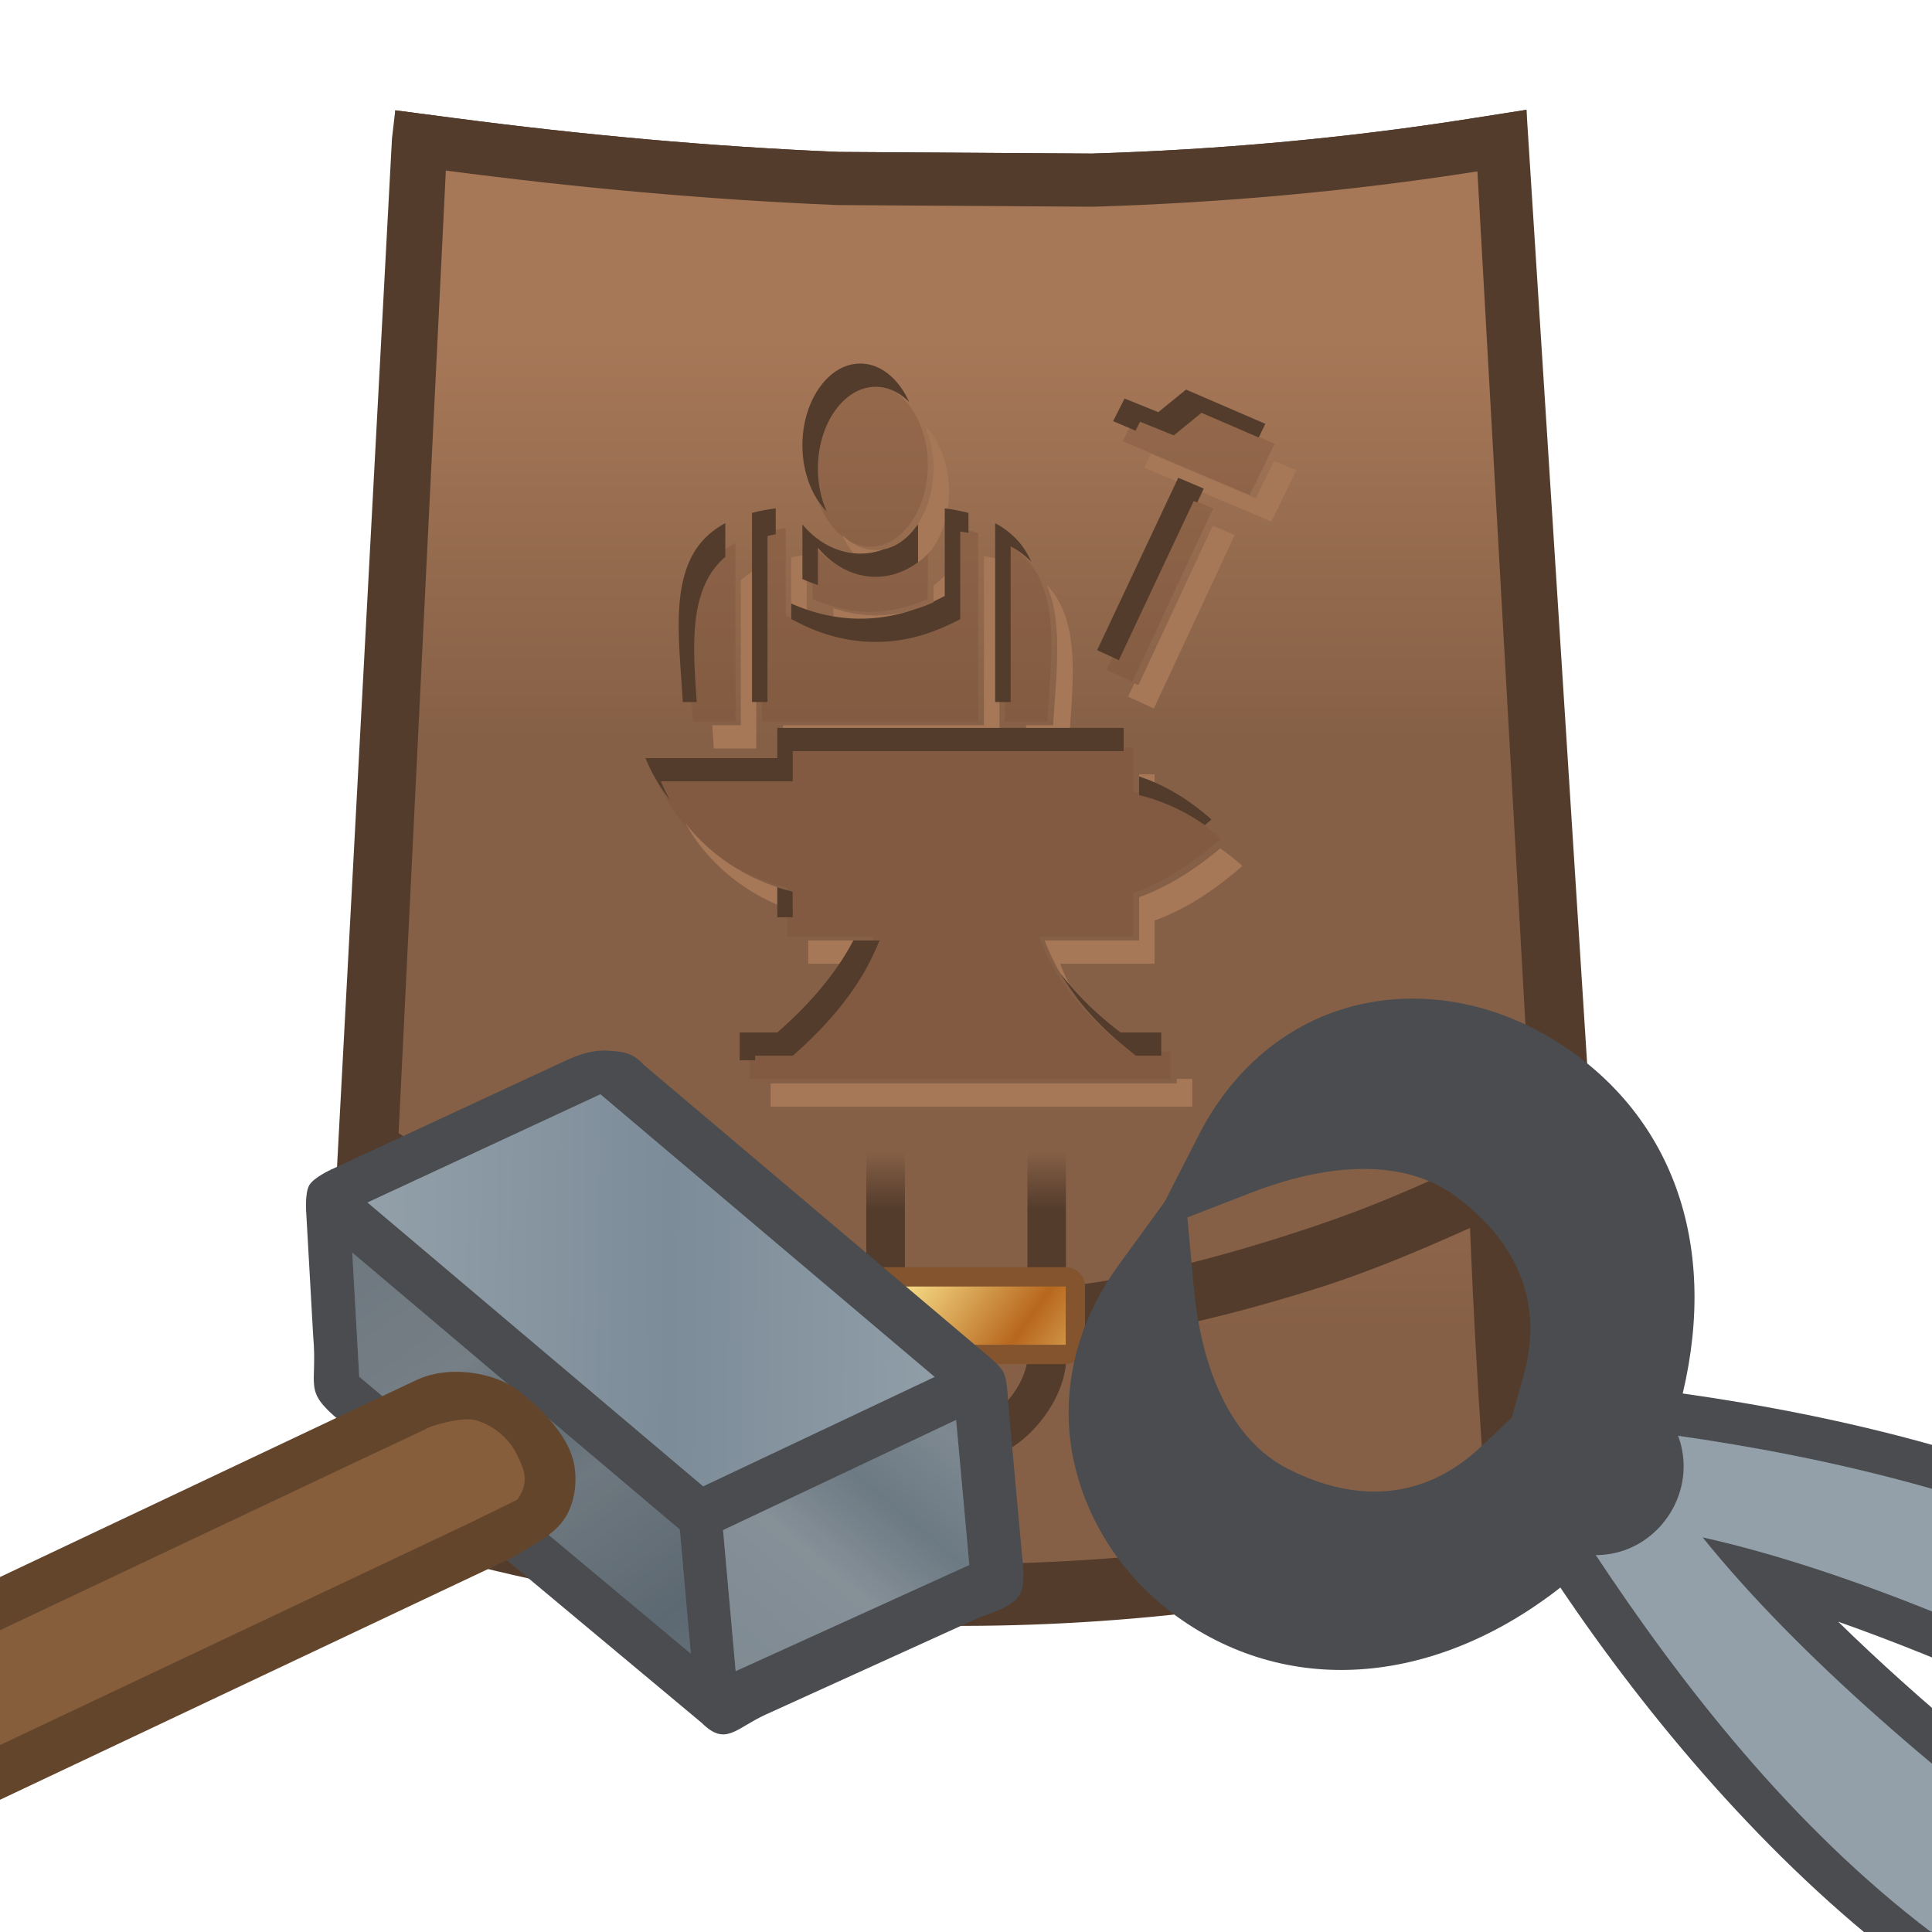 <svg height="500" viewBox="0 0 132.292 132.292" width="500" xmlns="http://www.w3.org/2000/svg" xmlns:xlink="http://www.w3.org/1999/xlink"><linearGradient id="a" gradientUnits="userSpaceOnUse" x1="-437.628" x2="-437.628" xlink:href="#b" y1="41.71" y2="89.679"/><linearGradient id="b"><stop offset="0" stop-color="#a77858"/><stop offset="1" stop-color="#866046"/></linearGradient><linearGradient id="c" gradientUnits="userSpaceOnUse" x1="-437.628" x2="-437.628" xlink:href="#b" y1=".325" y2="36.544"/><filter id="d" color-interpolation-filters="sRGB" height="1.02" width="1.022" x="-.011" y="-.01"><feGaussianBlur stdDeviation=".738"/></filter><filter id="e" color-interpolation-filters="sRGB" height="1.021" width="1.024" x="-.012" y="-.011"><feGaussianBlur stdDeviation=".791"/></filter><linearGradient id="f" gradientTransform="matrix(.117 -.227 .227 .117 197.196 -178.513)" gradientUnits="userSpaceOnUse" spreadMethod="reflect" x1="-569.575" x2="-643.577" xlink:href="#g" y1="704.432" y2="941.938"/><linearGradient id="g"><stop offset="0" stop-color="#93a0aa"/><stop offset=".25" stop-color="#9da9b2"/><stop offset=".375" stop-color="#7f8f9a"/><stop offset=".5" stop-color="#93a0aa"/><stop offset=".75" stop-color="#7c8c98"/><stop offset="1" stop-color="#93a0aa"/></linearGradient><linearGradient id="h" gradientUnits="userSpaceOnUse" x1="410.195" x2="291.151" xlink:href="#g" y1="10.853" y2="28.492"/><linearGradient id="i" gradientTransform="matrix(.117 -.227 .227 .117 197.196 -178.513)" gradientUnits="userSpaceOnUse" spreadMethod="reflect" x1="-629.7" x2="-353.135" xlink:href="#g" y1="919.587" y2="938.637"/><linearGradient id="j" gradientTransform="matrix(.344 0 0 1.068 36.569 -4.095)" gradientUnits="userSpaceOnUse" x1="66.048" x2="66.048" y1="77.645" y2="81.38"><stop offset="0" stop-color="#533c2c" stop-opacity="0"/><stop offset="1" stop-color="#533c2c"/></linearGradient><linearGradient id="k" gradientTransform="matrix(.344 0 0 1.068 36.569 -4.095)" gradientUnits="userSpaceOnUse" x1="66.048" x2="66.048" y1="77.645" y2="81.38"><stop offset="0" stop-color="#866046" stop-opacity="0"/><stop offset="1" stop-color="#866046"/></linearGradient><linearGradient id="l" gradientTransform="matrix(.709 0 0 .842 115.346 -236.162)" gradientUnits="userSpaceOnUse" spreadMethod="reflect" x1="-75.162" x2="-56.491" y1="363.896" y2="379.598"><stop offset="0" stop-color="#9f571d"/><stop offset=".511" stop-color="#fde791"/><stop offset="1" stop-color="#b7671e"/></linearGradient><g stroke-width="1.309" transform="matrix(.764 0 0 .764 400.446 22.622)"><path d="m-392.542-18.95c-11.241 1.765-22.489 2.759-33.744 3.104l-22.662-.148c-11.514-.476-23.043-1.535-34.578-3.049l-5.19-.68.51 48.144.164 2.992c1.321 24.287.959 48.551-1.324 72.807l-.408 4.318 4.185 1.143c31.934 8.717 64.003 8.424 95.86.012l4.138-1.092-.311-4.272v-.002c-1.801-24.67-2.421-49.287-1.198-73.91l-.056-2.375-.178-47.81z" fill="#533c2c"/><path d="m-484.219 104.308c31.063 8.479 62.121 8.203 93.183 0-1.813-24.833-2.44-49.664-1.224-74.162l.528-44.396c-11.482 1.803-22.962 2.817-34.429 3.167l-22.936-.149c-11.706-.482-23.405-1.558-35.09-3.092l1.319 45.291c1.321 24.295.956 48.816-1.352 73.341z" fill="url(#a)"/></g><g stroke-width="1.309" transform="matrix(.764 0 0 .764 400.446 22.622)"><path d="m-446.553 90.92c5.922.582 11.936.617 17.85-.037 7.641-.845 15.182-2.685 22.514-4.995 6.909-2.177 13.492-5.299 20.083-8.305 1.632-.744 4.812-2.408 4.812-2.408l-6.041-94.942-5.209.818c-11.241 1.765-22.489 2.759-33.744 3.104l-22.662-.148c-11.514-.476-23.043-1.535-34.578-3.049l-5.19-.68-.295 2.531-4.926 92.206s2.784 1.831 4.262 2.595c6.52 3.37 13.212 6.531 20.218 8.718 7.433 2.32 15.155 3.832 22.904 4.593z" fill="#533c2c"/><path d="m-406.188 80.241c6.653-2.239 12.342-4.917 19.303-8.419l-4.846-86.071c-11.482 1.803-22.962 2.817-34.429 3.167l-22.936-.149c-11.706-.482-23.405-1.558-35.09-3.092l-4.233 86.279c6.444 3.984 12.303 6.964 18.963 9.202 7.351 2.471 15.098 3.786 22.815 4.547 5.951.587 12.001.71 17.939 0 7.668-.917 15.195-3 22.514-5.463z" fill="url(#c)"/><g transform="matrix(1.309 0 0 1.309 -762.867 -173.11)"><path d="m241.949 135.896c-1.015 0-1.964.54-2.71 1.537-.747.997-1.243 2.436-1.243 4.044 0 1.608.496 3.048 1.243 4.044.747.997 1.696 1.537 2.71 1.537 1.015 0 1.963-.54 2.71-1.537.747-.997 1.243-2.436 1.243-4.044 0-1.608-.496-3.048-1.243-4.044-.747-.997-1.696-1.537-2.71-1.537zm22.273 1.777-1.895 1.543-2.307-.934-.782 1.55 8.703 3.685 1.704-3.504zm-.534 6.027-5.544 11.787 1.76.809 5.528-11.858-1.744-.738zm-27.517 2.092c-.594.077-1.132.184-1.622.313v12.928h14.798v-12.928c-.49-.129-1.028-.236-1.622-.313v5.992l-.504.253c-3.461 1.733-7.085 1.733-10.546 0l-.504-.252zm-3.446 1.013a6.214 6.222 0 0 0 -.508.303c-1.318.88-1.991 2.054-2.358 3.521-.598 2.396-.207 5.496-.042 8.404h2.908zm18.447 0v12.228h2.908c.165-2.908.556-6.008-.042-8.404-.366-1.467-1.04-2.641-2.358-3.521a6.214 6.222 0 0 0 -.508-.303zm-13.176.086v3.734c2.672 1.195 5.234 1.195 7.906 0v-3.734c-1.003 1.202-2.396 1.994-3.953 1.994s-2.95-.793-3.953-1.994zm-1.718 13.908-0.0 0v2.064h-9.015c1.621 3.938 5.196 6.639 9.015 7.538v3.346h5.935c-1.228 3.099-3.398 5.651-5.929 7.874h-2.578v1.9h28.82v-1.9h-2.781c-2.912-2.222-5.07-4.771-6.243-7.874h6.452v-2.959c2.002-.71 4.004-1.983 6.005-3.726-2.007-1.778-3.977-2.765-6.005-3.241v-3.022z" fill="#774f37" opacity=".33"/><path d="m927.1 523.57c1.432 3.21 2.293 7.031 2.293 11.148 0 6.079-1.873 11.518-4.695 15.285-2.823 3.768-6.409 5.809-10.244 5.809-3.144 0-6.121-1.373-8.646-3.943.682 1.529 1.492 2.92 2.402 4.135 2.823 3.768 6.409 5.809 10.244 5.809.71 0 1.41-.071 2.1-.209 3.134-1.164 5.945-3.182 8.262-5.764 2.756-3.761 4.578-9.128 4.578-15.121 0-6.079-1.873-11.52-4.695-15.287-.508-.678-1.043-1.297-1.598-1.861zm58.484 7.381-1.791 3.549 32.893 13.928 6.438-13.244-5.717-2.467-4.721 9.711zm15.949 18.555-19.217 41.223-1.043-.48-1.609 3.422 6.652 3.059 20.893-44.818zm-104.916 7.52c-1.418.185-2.743.419-4 .686v15.961l1.906.955c.696.348 1.394.673 2.094.984zm45.801.326v43.719h-51.93v6h55.93v-48.861c-1.245-.329-2.58-.614-4-.857zm-58.826 3.502a23.488 23.516 0 0 0 -1.918 1.146c-.75.501-1.438 1.029-2.082 1.58v37.49h-7.383c.141 2.01.282 4.017.395 6h10.988zm49.801.326c-1.196 1.433-2.538 2.71-4 3.789v4.322c-8.76 3.917-17.205 4.43-25.881 1.553v4.447c8.4 3.756 16.51 4.376 24.812 1.885 1.698-.582 3.387-1.273 5.068-2.07zm25.234 3.625c.62 1.41 1.118 2.91 1.516 4.504 2.261 9.055.783 20.77.16 31.762h-6.99v6h10.99c.623-10.992 2.101-22.707-.16-31.762-1.027-4.112-2.693-7.613-5.516-10.504zm23.877 48.941v5.422c1.34.314 2.672.691 4 1.129v-6.551zm-117.203 12.662c6.124 10.958 16.439 18.82 27.719 22.508v-4.877c-10.589-2.491-20.675-8.652-27.719-17.631zm138.178 6.477c-6.991 5.837-13.983 10.136-20.975 12.615v11.184h-24.387c1.967 5.204 4.672 9.993 8.029 14.447-1.568-2.693-2.917-5.504-4.029-8.447h24.387v-11.182c7.566-2.683 15.131-7.496 22.697-14.084-1.915-1.696-3.82-3.201-5.723-4.533zm-106.459 23.799v6h15.654c1.027-1.94 1.961-3.936 2.779-6zm95.205 35.76v1.18h-104.926v6h108.926v-7.18z" fill="#a77858" filter="url(#d)" transform="scale(.265)"/><path d="m910.453 507.623c-3.835 0-7.422 2.04-10.244 5.809-2.823 3.768-4.697 9.208-4.697 15.287 0 6.079 1.875 11.518 4.697 15.285.509.679 1.042 1.3 1.598 1.865-1.432-3.21-2.295-7.032-2.295-11.15 0-6.079 1.875-11.52 4.697-15.287 2.823-3.768 6.409-5.809 10.244-5.809 3.145 0 6.12 1.376 8.646 3.947-.682-1.529-1.492-2.923-2.402-4.139-2.823-3.768-6.409-5.809-10.244-5.809zm84.18 6.717-7.164 5.834-8.719-3.531-2.957 5.857 5.791 2.451 1.166-2.309 8.719 3.531 7.164-5.834 14.773 6.377 1.717-3.533zm-2.016 22.779-20.953 44.551 5.609 2.578 19.344-41.129.916.387 1.676-3.596zm-104 7.906c-2.245.293-4.279.694-6.129 1.184v48.861h4v-42.861c.681-.18 1.396-.343 2.129-.498zm43.672 0v22.646l-1.906.955c-.329.165-.66.322-.99.479v.186c-1.7.76-3.388 1.38-5.068 1.885-10.505 3.601-21.28 3.078-31.707-1.564v4.061l1.906.955c13.081 6.548 26.779 6.548 39.859 0l1.906-.955v-22.646c.735.096 1.439.208 2.129.326v-5.143c-1.85-.489-3.884-.891-6.129-1.184zm-56.697 3.828a23.488 23.516 0 0 0 -1.918 1.146c-4.981 3.325-7.527 7.763-8.912 13.309-2.261 9.055-.781 20.77-.158 31.762h3.605c-.641-9.133-1.3-18.341.553-25.762 1.176-4.711 3.197-8.62 6.83-11.729zm69.721 0v46.217h4v-40.217a23.488 23.516 0 0 1 1.92 1.146c1.288.86 2.41 1.796 3.395 2.805-1.537-3.498-3.845-6.435-7.395-8.805a23.488 23.516 0 0 0 -1.92-1.146zm-49.801.324v14.113c1.34.599 2.673 1.112 4 1.553v-9.664c3.791 4.542 9.057 7.537 14.941 7.537 4.028 0 7.766-1.405 10.939-3.748v-9.791c-.188.225-.382.443-.576.66-.04.055-.079.112-.119.166-2.3 3.071-5.109 4.993-8.145 5.6-1.926.716-3.971 1.113-6.1 1.113-5.884 0-11.15-2.997-14.941-7.539zm-6.494 52.568v7.803h-34.07c1.633 3.966 3.794 7.597 6.354 10.859-.871-1.559-1.661-3.178-2.354-4.859h34.07v-7.803h.002 85.484v-6h-89.484zm93.486 12.551v4.871c5.732 1.344 11.339 3.771 16.975 7.717.574-.48 1.148-.967 1.723-1.467-6.262-5.545-12.425-9.053-18.697-11.121zm-93.484 28.619v7.768h4v-6.645c-1.343-.316-2.678-.691-4-1.123zm19.654 13.768c-4.801 9.069-11.752 16.837-19.633 23.76h-9.742v7.18h4v-1.18h9.742c9.567-8.403 17.771-18.049 22.412-29.76zm53.473 8.447c4.679 8.038 11.323 15.023 19.566 21.312h6.512v-6h-10.512c-6.122-4.671-11.358-9.728-15.566-15.312z" fill="#533c2c" filter="url(#e)" transform="scale(.265)"/></g></g><g transform="translate(.018 -0)"><g><path d="m59.299 76.971v15.275c-.095 1.963.671 3.624 1.769 5.032 1.125 1.442 2.775 2.779 5.076 2.76 2.263-.019 3.959-1.285 5.141-2.778 1.141-1.441 1.94-3.276 1.686-5.363v-14.926h-2.645v15.11c.373 2.369-1.945 5.292-4.202 5.31-2.199.018-4.326-2.96-4.178-5.104v-15.316z" fill="url(#j)"/><path d="m66.123 97.391c2.257-.019 4.575-2.942 4.202-5.31v-15.11h-8.38v15.316c-.148 2.144 1.979 5.122 4.178 5.104z" fill="url(#k)"/></g><g stroke-linecap="round" stroke-linejoin="round"><path d="m59.318 86.77a1.323 1.323 0 0 0 -1.324 1.324v3.986a1.323 1.323 0 0 0 1.324 1.324h13.635a1.323 1.323 0 0 0 1.324-1.324v-3.986a1.323 1.323 0 0 0 -1.324-1.324zm1.322 2.646h10.99v1.342h-10.99z" fill="#84542e"/><path d="m59.318 92.081h13.636v-3.988h-13.636z" fill="url(#l)" stroke-width="2.646"/></g></g><g stroke-width="1.449" transform="matrix(.682 .108 -.108 .682 -170.331 31.463)"><g><path d="m1083.446 97.406-6.9 16.868 9.905 45.725c4.721 18.773-.757 20.528 14.521 29.654l17.181 10.138 37.108 21.991 17.158 10.548 80.307 47.97c10.278 7.386 12.727.057 23.323-6.94l-27.443-75.868z" fill="#4a4c4f" transform="scale(.265)"/><path d="m290.446 33.634 2.61 12.051 2.977 1.786 17.859 10.668 15.931 9.525-3.002-11.987z" fill="url(#f)"/><path d="m290.446 33.634 2.61 12.051 2.977 1.786 17.859 10.668 15.931 9.525-3.002-11.987z" opacity=".25"/></g><g stroke-linecap="round" stroke-linejoin="round"><path d="m310.914 60.984c1.605-1.448 3.719-2.749 4.544-4.79.642-1.589.589-3.516.045-5.141-.557-1.664-1.857-3.054-3.205-4.177-1.797-1.497-3.932-2.871-6.248-3.194-2.48-.346-5.247.013-7.368 1.46l-6.74 4.598-52.834 36.063s-1.976 2.467-2.115 3.955c-.269 2.871.754 6.032 2.59 8.255 1.619 1.961 4.191 3.324 6.716 3.617 2.847.331 5.723-.448 8.305-2.233z" fill="#63452c" stroke-width="1.449"/><path d="m309.675 50.824c-.996-1.444-2.783-2.479-4.525-2.684-1.515-.179-4.371 1.356-4.371 1.356-1.274.913-2.985 2.036-4.301 2.934l-54.598 37.247c-.802 1.457.261 3.888 1.396 5.333.815 1.038 2.17 1.753 3.484 1.881 1.788.175 3.048-.143 5.148-1.595l54.344-37.073 4.197-2.95c1-2.072.081-3.209-.774-4.448z" fill="#865e3c" stroke-width="13.798"/></g><g><path d="m1336.98 127.862-144.351-87.5c-4.901-4.029-9.047-3.447-13.713-3.051-5.579.474-10.298 2.833-15.547 6.362l-80.082 53.839s-5.856 3.901-7.082 6.981c-1.206 3.031.342 9.779.342 9.779l148.467 89.97 16.917 10.252 16.339-11.147 72.837-49.69 15.835-10.803s-1.234-6.971-3.212-9.772c-1.641-2.323-6.748-5.222-6.748-5.222z" fill="#4a4c4f" transform="scale(.265)"/><path d="m312.296 14.276-21.145 14.216 37.29 22.598 20.979-14.311z" fill="url(#h)"/></g><g><path d="m1320.643 139.008-88.239 60.195 14.169 56.535 19.614 11.728 9.861 5.896 73.118-48.281c17.189-9.132 15.689-11.369 11.236-28.988l-13.462-53.236z" fill="#4a4c4f" transform="scale(.265)"/><path d="m352.188 40.656-21.122 14.409 3.423 13.623 21.241-14.026z" fill="url(#i)"/><path d="m352.188 40.656-21.122 14.409 3.423 13.623 21.241-14.026z" opacity=".15"/></g></g><g stroke-width="1.664" transform="matrix(-.138 -.585 .585 -.138 109.03 261.215)"><g fill="#4a4c4f"><path d="m253.24 55.005-5.449-.287c-16.623 6.27-35.587 15.766-50.893 28.387l-1.732 1.428v32.334l7.893-6.883c10.814-9.43 22.582-18.32 33.678-25.354-7.083 11.029-16.028 22.725-25.486 33.49l-6.947 7.904h31.504l1.428-1.717c13.04-15.683 22.247-33.963 28.873-50.95l1.092-4.766z" stroke-width="1.664"/><path d="m249.631 71.808 16.477 1.551c15.931 7.991 31.481 6.025 42.478-4.935 6.426-6.403 9.758-14.883 8.994-23.285-.614-6.746-3.973-13.425-10.119-18.646l-9.516-8.084 1.715 12.367c.45 3.25.616 6.654.238 9.916-.588 5.087-2.392 9.663-6.1 12.752-4.901 4.082-9.767 5.565-14.445 5.07-2.381-.252-4.751-1.025-7.127-2.344l-4.312-2.393z" stroke-width="1.664"/><path d="m267.915 53.777-2.389-4.101c-1.465-2.514-2.32-5.029-2.586-7.553-.494-4.688.992-9.562 5.082-14.441 3.092-3.688 7.694-5.46 12.814-6.02 3.274-.357 6.687-.178 9.945.279l12.512 1.756-8.238-9.578c-5.877-6.832-13.669-10.175-21.453-10.045-7.7.128-15.052 3.326-20.688 8.945-11.186 11.151-12.356 28.067-3.891 44.199l4.091 11.153z" stroke-width="1.664"/></g><path d="m256.276 16.392c-9.677 9.647-10.835 23.751-3.036 38.613 1.778-1.85 4.274-3.006 7.025-3.006.388 0 .769.029 1.145.074-1.759-3.018-2.863-6.189-3.207-9.45-.641-6.078 1.407-12.321 6.169-18.001 4.101-4.892 10.031-7.048 15.947-7.695 3.792-.414 7.59-.198 11.125.298-5.07-5.893-11.31-8.497-17.763-8.39-6.452.108-12.581 2.746-17.405 7.557zm48.101 13.729c.49 3.534.691 7.33.252 11.117-.681 5.891-2.882 11.783-7.783 15.865-5.696 4.743-11.924 6.788-17.993 6.147-3.076-.325-6.071-1.327-8.937-2.917.069.464.104.939.104 1.421 0 2.656-1.08 5.074-2.82 6.838 14.639 7.342 28.499 5.952 38.025-3.542 5.527-5.507 8.238-12.611 7.613-19.481-.502-5.52-3.153-10.939-8.461-15.449z" fill="url(#h)" stroke-width="15.847"/><path d="m250.806 59.366c-17.004 6.26-35.494 14.729-50.877 27.414v19.616c16.089-14.031 34.284-27.223 49.701-34.588-7.424 15.351-20.726 33.434-34.804 49.456h18.745c12.564-15.111 21.592-33.176 28.099-49.857z" fill="url(#h)" stroke-width="15.847"/><g stroke-width="1.664"><path d="m260.264 51.686c-5.479 0-10.068 4.589-10.068 10.068 0 5.48 4.589 10.068 10.068 10.068 5.48 0 10.068-4.589 10.068-10.068 0-5.479-4.589-10.068-10.068-10.068z" fill="#4a4c4f" stroke-width="1.664"/><path d="m260.264 56.449c-2.957 0-5.306 2.349-5.306 5.305 0 2.957 2.349 5.306 5.306 5.306 2.956 0 5.305-2.35 5.305-5.306 0-2.956-2.349-5.305-5.305-5.305z" fill="url(#h)" stroke-width="15.847"/></g></g></svg>